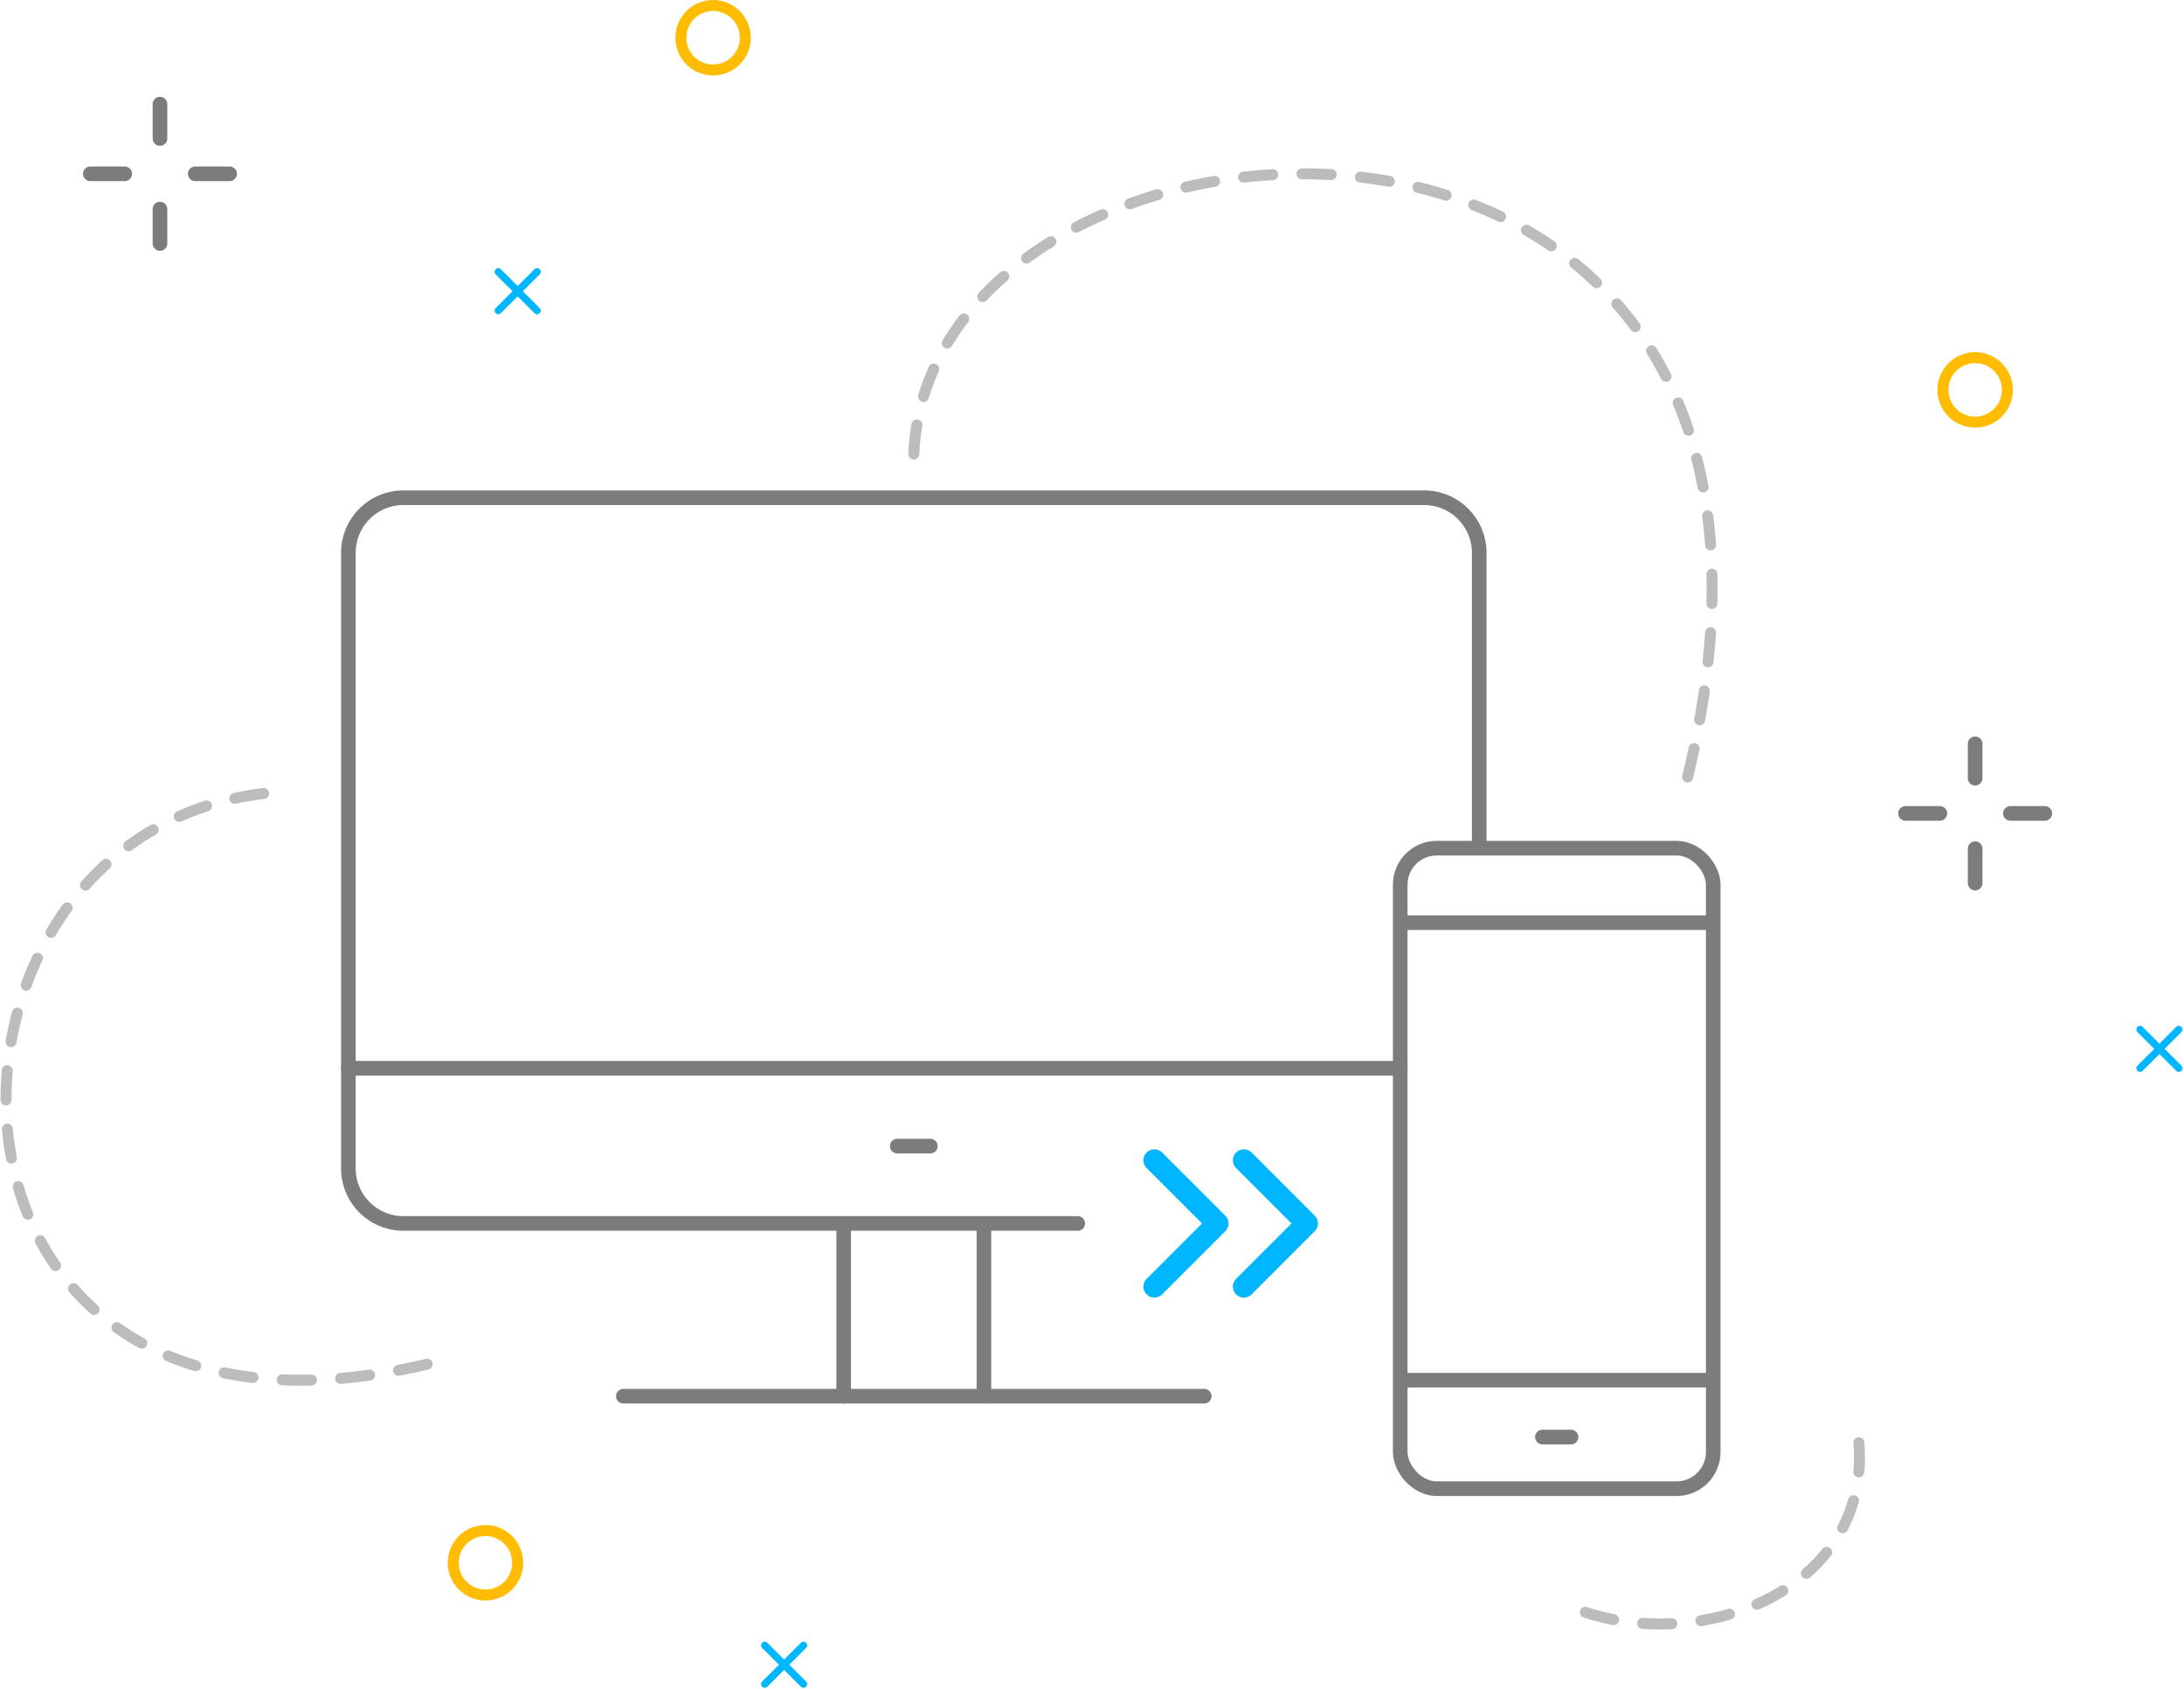 <svg xmlns="http://www.w3.org/2000/svg" xmlns:xlink="http://www.w3.org/1999/xlink" width="298.528" height="230.865" viewBox="0 0 298.528 230.865">
  <defs>
    <clipPath id="clip-path">
      <rect id="Rechteck_2867" data-name="Rechteck 2867" width="42.785" height="87.533" rx="1.715" fill="none" stroke="#7c7c7c" stroke-linecap="round" stroke-linejoin="round" stroke-width="2"/>
    </clipPath>
  </defs>
  <g id="Gruppe_21304" data-name="Gruppe 21304" transform="translate(251.891 -1856.482)">
    <g id="Gruppe_21288" data-name="Gruppe 21288" transform="translate(-204.274 1924.503)">
      <g id="Gruppe_21287" data-name="Gruppe 21287">
        <path id="Pfad_21528" data-name="Pfad 21528" d="M-138.325,1975.172h-92.164a7.528,7.528,0,0,1-7.529-7.529v-84.115a7.531,7.531,0,0,1,7.529-7.533H-90.97a7.534,7.534,0,0,1,7.529,7.533v39.27" transform="translate(238.018 -1875.995)" fill="none" stroke="#7c7c7c" stroke-linecap="round" stroke-linejoin="round" stroke-width="2"/>
        <line id="Linie_3323" data-name="Linie 3323" x2="79.406" transform="translate(37.585 122.785)" fill="none" stroke="#7c7c7c" stroke-linecap="round" stroke-linejoin="round" stroke-width="2"/>
        <g id="Gruppe_21286" data-name="Gruppe 21286" transform="translate(67.702 99.631)">
          <line id="Linie_3324" data-name="Linie 3324" y1="23.154" fill="none" stroke="#7c7c7c" stroke-linecap="round" stroke-linejoin="round" stroke-width="2"/>
          <line id="Linie_3325" data-name="Linie 3325" y1="23.154" transform="translate(19.173)" fill="none" stroke="#7c7c7c" stroke-linecap="round" stroke-linejoin="round" stroke-width="2"/>
        </g>
        <line id="Linie_3326" data-name="Linie 3326" x2="143.775" transform="translate(0 77.969)" fill="none" stroke="#7c7c7c" stroke-linecap="round" stroke-linejoin="round" stroke-width="2"/>
      </g>
    </g>
    <line id="Linie_3327" data-name="Linie 3327" x2="4.522" transform="translate(-129.246 2013.111)" fill="none" stroke="#7c7c7c" stroke-linecap="round" stroke-linejoin="round" stroke-width="2"/>
    <g id="Gruppe_21293" data-name="Gruppe 21293" transform="translate(-60.498 1972.394)">
      <g id="Gruppe_21292" data-name="Gruppe 21292">
        <g id="Gruppe_21291" data-name="Gruppe 21291">
          <rect id="Rechteck_2868" data-name="Rechteck 2868" width="42.785" height="87.533" rx="5" fill="none" stroke="#7c7c7c" stroke-linecap="round" stroke-linejoin="round" stroke-width="2"/>
        </g>
        <line id="Linie_3328" data-name="Linie 3328" x2="3.913" transform="translate(19.436 80.479)" fill="none" stroke="#7c7c7c" stroke-linecap="round" stroke-linejoin="round" stroke-width="2"/>
      </g>
      <line id="Linie_3329" data-name="Linie 3329" x2="41.836" transform="translate(0.474 10.184)" fill="none" stroke="#7c7c7c" stroke-linecap="round" stroke-linejoin="round" stroke-width="2"/>
      <line id="Linie_3330" data-name="Linie 3330" x2="41.836" transform="translate(0.474 72.707)" fill="none" stroke="#7c7c7c" stroke-linecap="round" stroke-linejoin="round" stroke-width="2"/>
    </g>
    <g id="Gruppe_21294" data-name="Gruppe 21294" transform="translate(-94.098 2015.048)">
      <path id="Pfad_21529" data-name="Pfad 21529" d="M-207.288,1901.249l8.632,8.632-8.632,8.631" transform="translate(207.288 -1901.249)" fill="none" stroke="#00b7ff" stroke-linecap="round" stroke-linejoin="round" stroke-width="3"/>
      <path id="Pfad_21530" data-name="Pfad 21530" d="M-203.878,1901.249l8.632,8.632-8.632,8.631" transform="translate(216.105 -1901.249)" fill="none" stroke="#00b7ff" stroke-linecap="round" stroke-linejoin="round" stroke-width="3"/>
    </g>
    <path id="Pfad_21531" data-name="Pfad 21531" d="M-216.461,1901.943c2.259-53.185,131.961-61.814,105.588,44.917" transform="translate(89.476 16.586)" fill="none" stroke="#bcbcbc" stroke-linecap="round" stroke-linejoin="round" stroke-width="1.5" stroke-dasharray="4 4"/>
    <path id="Pfad_21532" data-name="Pfad 21532" d="M-215.858,1887.269c-51.069,6.066-50.03,98.044,25.915,77.077" transform="translate(0 77.655)" fill="none" stroke="#bcbcbc" stroke-linecap="round" stroke-linejoin="round" stroke-width="1.5" stroke-dasharray="4 4"/>
    <path id="Pfad_21533" data-name="Pfad 21533" d="M-190.86,1935.749c17.009,5.6,39.571-3.736,37.32-23.95" transform="translate(155.663 141.073)" fill="none" stroke="#bcbcbc" stroke-linecap="round" stroke-linejoin="round" stroke-width="1.5" stroke-dasharray="4 4"/>
    <g id="Gruppe_21297" data-name="Gruppe 21297" transform="translate(-239.55 1870.712)">
      <g id="Gruppe_21295" data-name="Gruppe 21295" transform="translate(9.523)">
        <path id="Pfad_21534" data-name="Pfad 21534" d="M-245.2,1860.992v4.7" transform="translate(245.201 -1860.992)" fill="none" stroke="#7c7c7c" stroke-linecap="round" stroke-linejoin="round" stroke-width="2"/>
        <path id="Pfad_21535" data-name="Pfad 21535" d="M-245.2,1864.992v4.7" transform="translate(245.201 -1850.65)" fill="none" stroke="#7c7c7c" stroke-linecap="round" stroke-linejoin="round" stroke-width="2"/>
      </g>
      <g id="Gruppe_21296" data-name="Gruppe 21296" transform="translate(0 9.523)">
        <path id="Pfad_21536" data-name="Pfad 21536" d="M-239.153,1863.648h-4.7" transform="translate(258.198 -1863.648)" fill="none" stroke="#7c7c7c" stroke-linecap="round" stroke-linejoin="round" stroke-width="2"/>
        <path id="Pfad_21537" data-name="Pfad 21537" d="M-243.153,1863.648h-4.7" transform="translate(247.857 -1863.648)" fill="none" stroke="#7c7c7c" stroke-linecap="round" stroke-linejoin="round" stroke-width="2"/>
      </g>
    </g>
    <g id="Gruppe_21300" data-name="Gruppe 21300" transform="translate(8.569 1958.126)">
      <g id="Gruppe_21298" data-name="Gruppe 21298" transform="translate(9.523)">
        <path id="Pfad_21538" data-name="Pfad 21538" d="M-176,1885.373v4.7" transform="translate(175.997 -1885.373)" fill="none" stroke="#7c7c7c" stroke-linecap="round" stroke-linejoin="round" stroke-width="2"/>
        <path id="Pfad_21539" data-name="Pfad 21539" d="M-176,1889.373v4.7" transform="translate(175.997 -1875.031)" fill="none" stroke="#7c7c7c" stroke-linecap="round" stroke-linejoin="round" stroke-width="2"/>
      </g>
      <g id="Gruppe_21299" data-name="Gruppe 21299" transform="translate(0 9.519)">
        <path id="Pfad_21540" data-name="Pfad 21540" d="M-169.953,1888.028h-4.7" transform="translate(188.994 -1888.028)" fill="none" stroke="#7c7c7c" stroke-linecap="round" stroke-linejoin="round" stroke-width="2"/>
        <path id="Pfad_21541" data-name="Pfad 21541" d="M-173.953,1888.028h-4.7" transform="translate(178.653 -1888.028)" fill="none" stroke="#7c7c7c" stroke-linecap="round" stroke-linejoin="round" stroke-width="2"/>
      </g>
    </g>
    <circle id="Ellipse_2772" data-name="Ellipse 2772" cx="4.406" cy="4.406" r="4.406" transform="translate(-158.827 1857.232)" fill="none" stroke="#ffbc00" stroke-linecap="round" stroke-linejoin="round" stroke-width="1.5"/>
    <circle id="Ellipse_2773" data-name="Ellipse 2773" cx="4.406" cy="4.406" r="4.406" transform="translate(-189.942 2065.648)" fill="none" stroke="#ffbc00" stroke-linecap="round" stroke-linejoin="round" stroke-width="1.5"/>
    <circle id="Ellipse_2774" data-name="Ellipse 2774" cx="4.406" cy="4.406" r="4.406" transform="translate(13.685 1905.359)" fill="none" stroke="#ffbc00" stroke-linecap="round" stroke-linejoin="round" stroke-width="1.5"/>
    <g id="Gruppe_21301" data-name="Gruppe 21301" transform="translate(40.626 1997.169)">
      <line id="Linie_3331" data-name="Linie 3331" x1="5.303" y2="5.303" fill="none" stroke="#00b7ff" stroke-linecap="round" stroke-linejoin="round" stroke-width="1"/>
      <line id="Linie_3332" data-name="Linie 3332" x1="5.303" y1="5.303" fill="none" stroke="#00b7ff" stroke-linecap="round" stroke-linejoin="round" stroke-width="1"/>
    </g>
    <g id="Gruppe_21302" data-name="Gruppe 21302" transform="translate(-147.364 2081.337)">
      <line id="Linie_3333" data-name="Linie 3333" x1="5.303" y2="5.303" fill="none" stroke="#00b7ff" stroke-linecap="round" stroke-linejoin="round" stroke-width="1"/>
      <line id="Linie_3334" data-name="Linie 3334" x1="5.303" y1="5.303" fill="none" stroke="#00b7ff" stroke-linecap="round" stroke-linejoin="round" stroke-width="1"/>
    </g>
    <g id="Gruppe_21303" data-name="Gruppe 21303" transform="translate(-183.782 1893.629)">
      <line id="Linie_3335" data-name="Linie 3335" x1="5.303" y2="5.303" fill="none" stroke="#00b7ff" stroke-linecap="round" stroke-linejoin="round" stroke-width="1"/>
      <line id="Linie_3336" data-name="Linie 3336" x1="5.303" y1="5.303" fill="none" stroke="#00b7ff" stroke-linecap="round" stroke-linejoin="round" stroke-width="1"/>
    </g>
  </g>
</svg>
